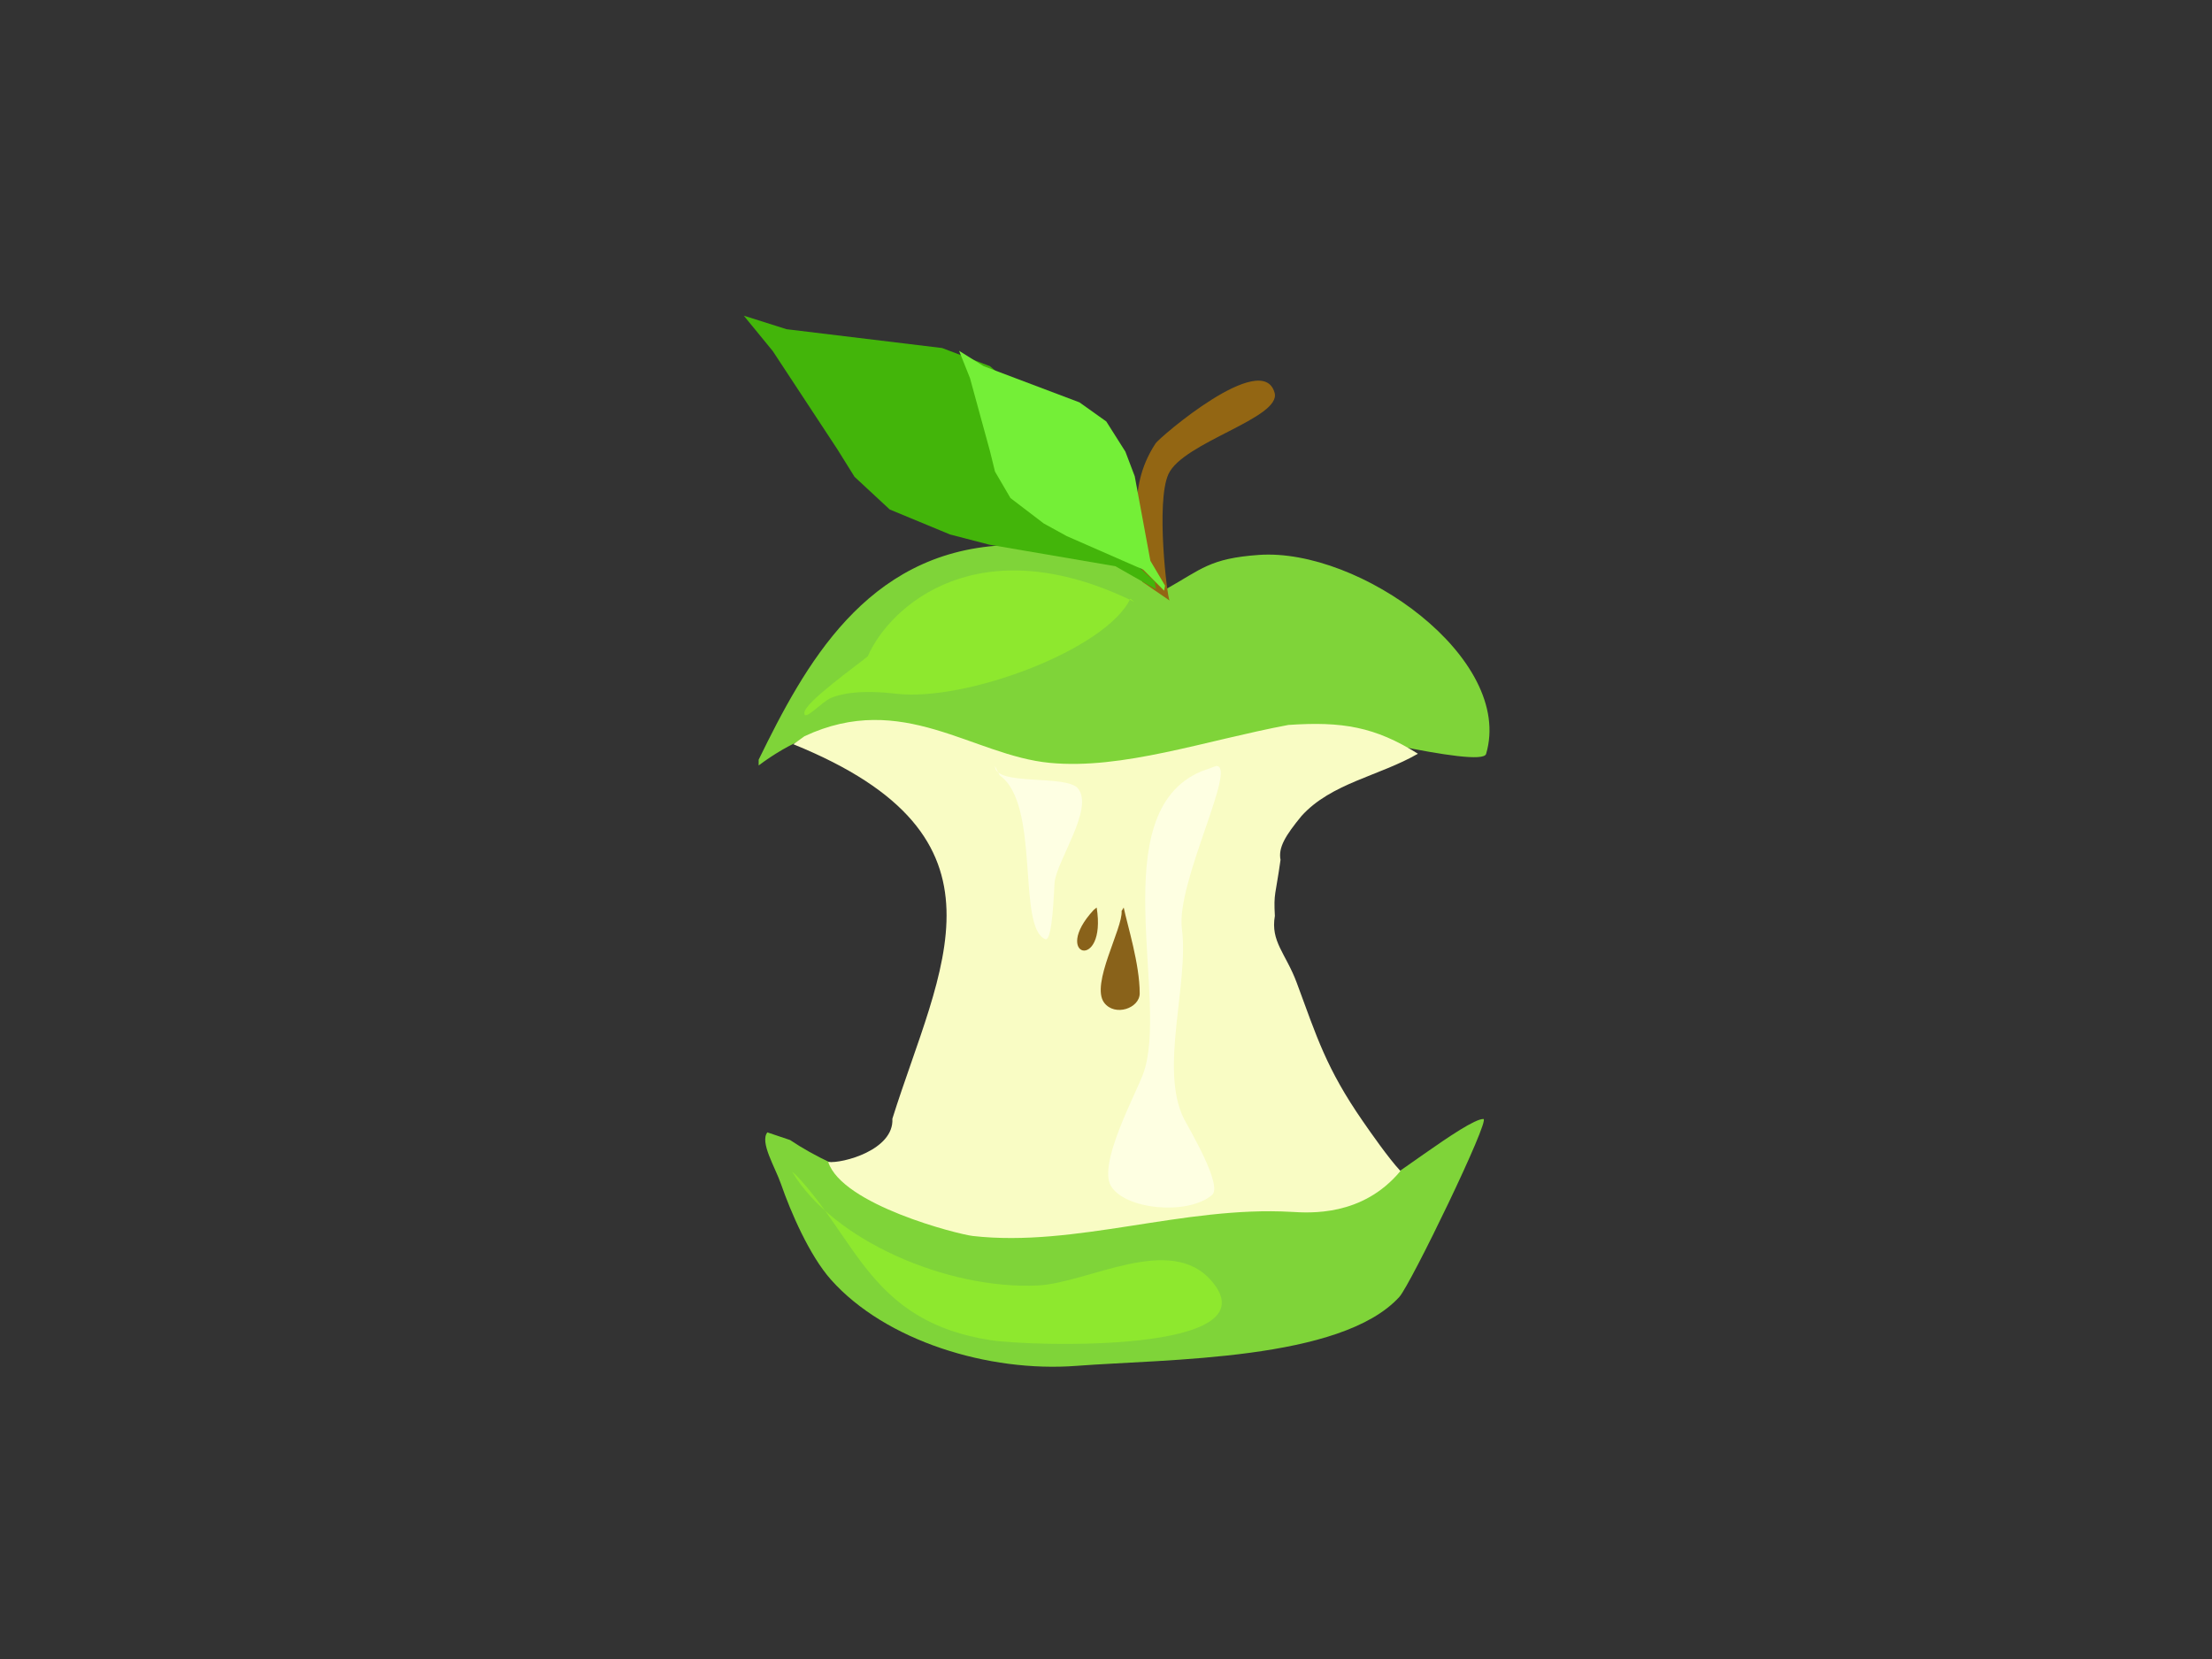 <?xml version="1.0" encoding="utf-8"?>
<!-- Generator: Adobe Illustrator 17.0.0, SVG Export Plug-In . SVG Version: 6.00 Build 0)  -->
<!DOCTYPE svg PUBLIC "-//W3C//DTD SVG 1.1//EN" "http://www.w3.org/Graphics/SVG/1.1/DTD/svg11.dtd">
<svg version="1.1" id="Layer_1" xmlns="http://www.w3.org/2000/svg" xmlns:xlink="http://www.w3.org/1999/xlink" x="0px" y="0px"
	 width="800px" height="600px" viewBox="0 0 800 600" enable-background="new 0 0 800 600" xml:space="preserve">
<rect x="0" y="0" width="800" height="600" fill="#333333" stroke="none"/>
<g>
	<g>
		<path fill="#7FD439" d="M274.378,274.758c16.643-34.028,38.58-74.749,87.969-77.521c17.014-0.955,31.006,1.724,46.04,8.306
			c4.721,2.067,8.727,10.099,13.154,7.614c13.123-7.365,15.964-11.187,33.708-12.459c36.431-2.61,92.492,37.371,82.214,71.984
			c-1.622,5.462-61.735-9.948-67.415-10.382c-34.207,6.68-38.558,16.926-65.771,18.688c-54.543,3.532-82.562-39.435-129.898-4.153
			V274.758z"/>
		<path fill="#7FD439" d="M285.746,412.306c34.791,23.432,106.611,35.375,148.807,23.533c16.685-4.682,37.663,4.09,57.55-3.461
			c7.711-2.927,38.297-27.686,44.396-27.686c2.65,0-26.351,59.917-30.419,64.37c-21.121,23.116-83.928,22.406-116.744,24.917
			c-31.829,2.436-69.096-9.039-88.791-31.147c-7.819-8.777-14.613-24.58-18.087-34.608c-2.122-6.126-7.751-15.13-4.933-18.688
			L285.746,412.306z"/>
		<path fill="#F9FCC4" d="M286.929,269.167c82.83,33.55,52.914,80.861,35.812,135.433c0.619,11.34-18.154,16.274-23.21,15.632
			c5.056,15.537,46.903,26.166,52.307,26.778c37.097,4.204,76.162-10.948,115.216-8.719c6.548,0.374,25.708,1.789,39.438-14.786
			c-4.255-4.537-10.815-13.967-13.547-17.91c-13.374-19.301-16.752-30.745-23.949-50.135c-3.955-10.656-9.542-14.866-7.923-24.222
			c-0.468-8.382,0.219-7.187,2.046-20.259c-0.875-4.494,1.819-8.833,7.602-15.882c10.7-11.852,28.156-14.46,42.087-22.497
			c-15.529-9.75-27.372-11.744-46.849-10.414c-30.408,5.722-59.935,16.219-86.288,13.714c-27.928-2.655-53.234-26.25-88.729-9.629
			L286.929,269.167z"/>
		<path fill="#936613" d="M413.12,210.412c-0.343-15.756-6.621-32.678,4.821-50.064c1.433-2.178,38.691-34.149,43.04-18.281
			c2.502,9.129-33.039,17.8-38.387,29.38c-4.659,10.086-0.426,45.017,0.412,45.755L413.12,210.412z"/>
		<path fill="#89621A" d="M405.641,329.484c0.519,6.15-11.309,26.491-6.314,33.149c3.848,5.129,12.861,2.055,12.861-3.384
			c0-10.666-4.464-24.65-5.782-31.027L405.641,329.484z"/>
		<path fill="#89621A" d="M395.545,329.098c-15.661,16.899,4.811,22.439,1.08-0.887L395.545,329.098z"/>
		<path fill="#FEFFE2" d="M434.456,278.975c-35.677,15.018-11.291,82.786-21,109.349c-2.739,7.496-16.44,32.558-11.666,40.597
			c5.086,8.564,27.726,10.706,36.554,3.274c4.02-3.384-8.347-24.037-10.111-27.501c-9.055-17.787,1.828-49.008-0.778-68.752
			c-2.2-16.671,20.147-58.93,12.444-58.93L434.456,278.975z"/>
		<path fill="#8EE82E" d="M410.198,217.659c-56.237-27.573-88.402,1.498-96.36,19.702c-3.996,3.365-22.943,16.746-22.943,20.474
			c0,3.25,6.183-3.955,9.636-5.408c6.523-2.746,16.308-2.398,23.402-1.545c25.37,3.051,76.155-15.999,84.889-34.382L410.198,217.659
			z"/>
		<path fill="#8EE82E" d="M287.844,424.928c22.275,23.441,27.167,53.14,70.566,59.783c14.645,2.242,102.095,4.879,79.886-21.298
			c-14.953-17.624-44.745,0.64-63.021,1.495c-32.842,1.536-74.094-16.401-88.762-41.101L287.844,424.928z"/>
		<path fill="#43B50A" d="M418.068,213.131l-14.652-8.339l-45.662-7.816l-14.161-3.678l-21.808-9.032l-12.727-11.815l-6.212-9.963
			l-23.347-35.499l-10.494-12.819l15.446,4.888l56.274,6.809l17.312,6.561l15.265,13.282l9.209,11.61l23.104,41.988l12.023,11.068
			L418.068,213.131z"/>
		<path fill="#74EF37" d="M421.031,213.634l-7.594-7.635l-27.645-12.112l-8.299-4.563l-12.043-9.191l-5.595-9.571l-1.812-7.369
			l-7.236-26.446l-3.94-9.87l8.86,5.54l34.688,13.111l9.693,6.905l6.905,10.908l3.379,8.893l5.66,30.58l5.306,8.982L421.031,213.634
			z"/>
		<path fill="#FEFFE3" d="M361.56,280.435c14.854,10.421,6.137,54.87,16.448,59.211c2.752,1.158,3.172-18.399,3.403-20.533
			c0.87-8.058,14.257-26.642,8.508-33.903c-4.165-5.26-30.06-0.778-30.06-8.118L361.56,280.435z"/>
	</g>
</g>
</svg>
